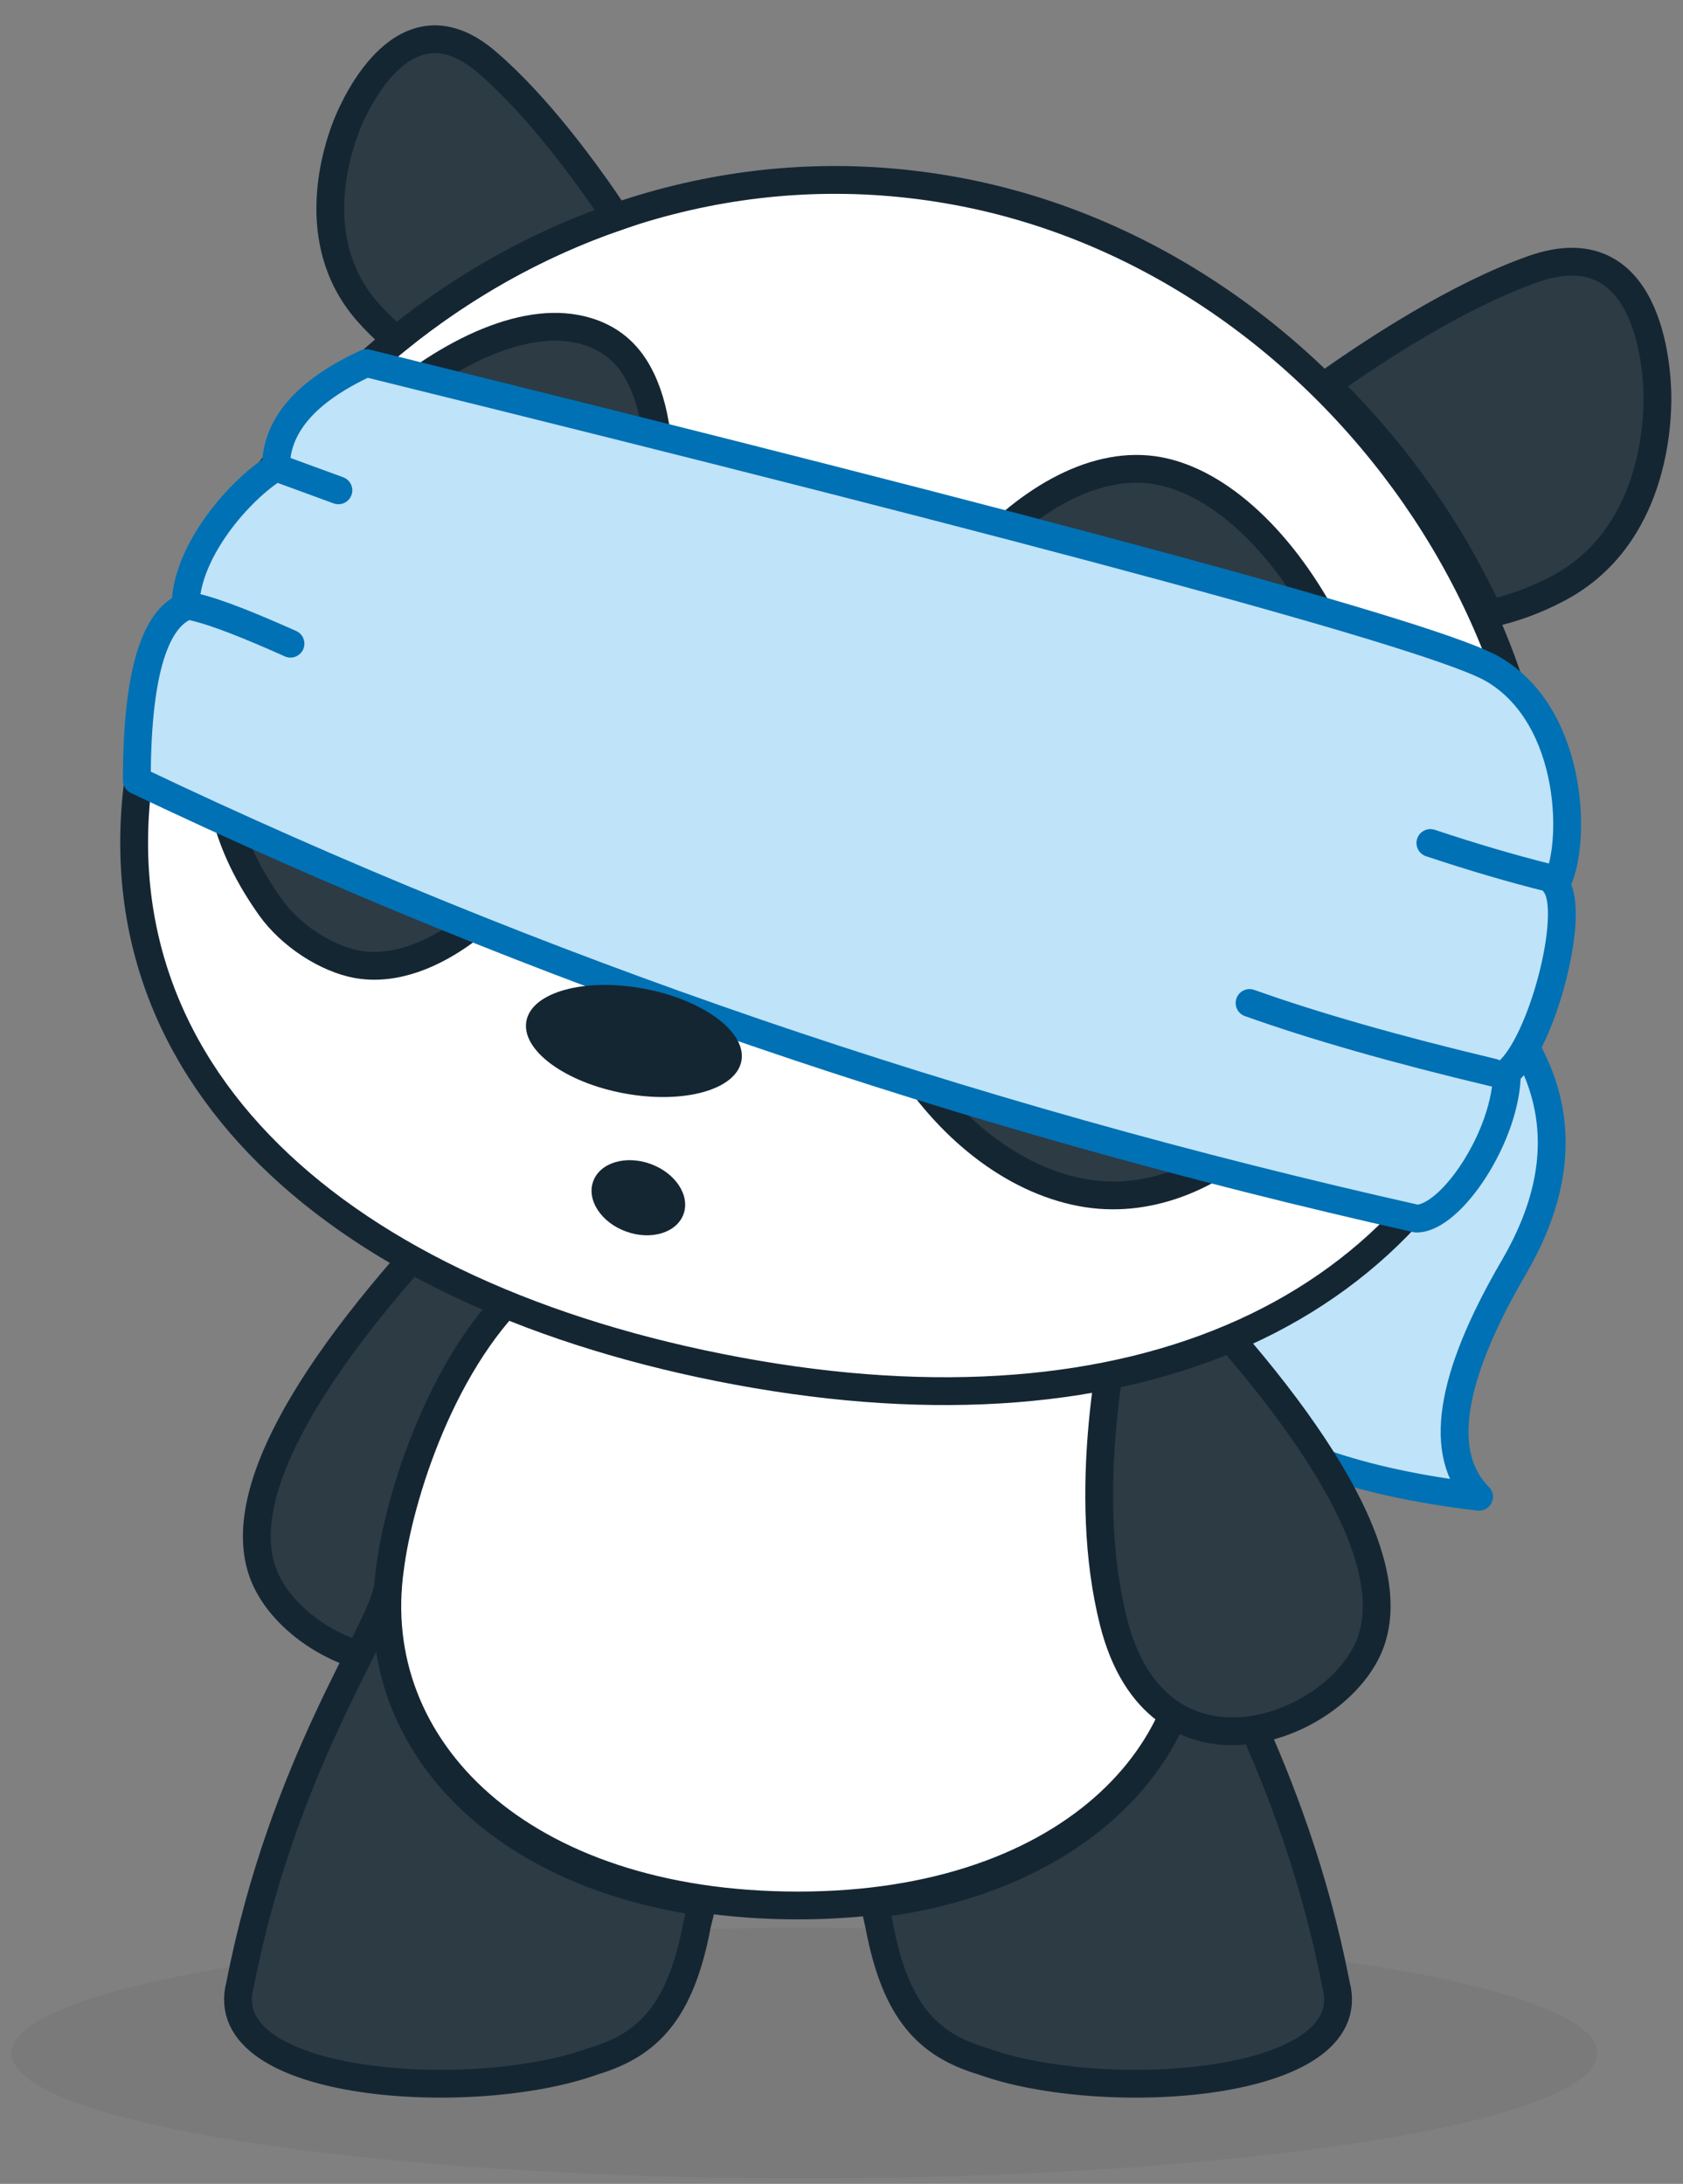 <svg width="121" height="157" viewBox="0 0 121 157" fill="none" xmlns="http://www.w3.org/2000/svg">
<rect x="0" y="0" width="121" height="157" fill="#808080" stroke="none"/>
<g clip-path="url(#clip0_4274_29493)">
<path fill-rule="evenodd" clip-rule="evenodd" d="M104.838 69.606C112.172 75.939 113.505 83.106 108.838 91.106C104.172 99.106 103.338 104.605 106.338 107.605C89.338 105.605 81.172 98.939 81.838 87.606" fill="#BFE3F9"/>
<path d="M104.838 69.606C112.172 75.939 113.505 83.106 108.838 91.106C104.172 99.106 103.338 104.605 106.338 107.605C89.338 105.605 81.172 98.939 81.838 87.606" stroke="#0071B4" stroke-width="2" stroke-linejoin="round"/>
<path d="M57.838 156.605C89.319 156.605 114.838 152.576 114.838 147.605C114.838 142.635 89.319 138.605 57.838 138.605C26.358 138.605 0.838 142.635 0.838 147.605C0.838 152.576 26.358 156.605 57.838 156.605Z" fill="black" fill-opacity="0.05"/>
<path fill-rule="evenodd" clip-rule="evenodd" d="M33.075 86.731C34.141 86.722 35.219 86.686 36.305 86.627C37.526 91.445 39.719 102.372 37.38 111.612C34.278 123.865 21.896 119.567 19.116 113.594C16.522 108.024 21.776 98.567 33.075 86.731Z" fill="#2D3B45" stroke="#152633" stroke-width="2"/>
<path fill-rule="evenodd" clip-rule="evenodd" d="M79.177 93.813C72.034 96.192 63.882 97.485 55.224 97.485C47.507 97.485 44.316 93.903 38.014 92.118C31.799 97.485 28.67 107.716 28.042 112.738C26.196 125.661 37.429 136.987 57.375 136.987C77.322 136.987 87.742 125.254 85.465 113.129C83.896 104.776 81.367 98.466 79.177 93.813Z" fill="white" stroke="#152633" stroke-width="2"/>
<path fill-rule="evenodd" clip-rule="evenodd" d="M85.491 114.151C87.016 124.805 78.757 134.964 62.871 136.895L63.206 138.401C64.379 144.659 66.726 147.005 70.637 148.179C79.242 151.307 98.015 150.134 96.059 142.703C93.973 132.013 90.451 122.495 85.491 114.151Z" fill="#2D3B45"/>
<path fill-rule="evenodd" clip-rule="evenodd" d="M96.059 142.703C92.93 126.668 86.018 117.099 85.627 113.97C87.151 124.624 78.757 134.964 62.871 136.895L63.206 138.401C64.379 144.659 66.726 147.005 70.637 148.179C79.242 151.307 98.015 150.134 96.059 142.703Z" stroke="#152633" stroke-width="2"/>
<path fill-rule="evenodd" clip-rule="evenodd" d="M27.87 114.151L27.813 114.152C27.422 117.281 20.382 126.667 17.253 142.703C15.297 150.134 34.071 151.307 42.675 148.178C46.586 147.005 48.933 144.658 50.106 138.4L50.425 137.097L50.441 136.737C35.386 134.52 26.975 125.017 27.87 114.151Z" fill="#2D3B45"/>
<path fill-rule="evenodd" clip-rule="evenodd" d="M84.366 91.731C95.665 103.567 100.919 113.024 98.325 118.594C95.544 124.567 83.163 128.865 80.061 116.612C77.722 107.372 79.916 96.445 81.136 91.627C82.222 91.686 83.3 91.722 84.366 91.731Z" fill="#2D3B45" stroke="#152633" stroke-width="2"/>
<path fill-rule="evenodd" clip-rule="evenodd" d="M27.87 114.151C27.422 117.281 20.382 126.667 17.253 142.703C15.297 150.134 34.071 151.307 42.675 148.178C46.586 147.005 48.933 144.658 50.106 138.4L50.425 137.097L50.441 136.737C35.386 134.52 26.975 125.017 27.87 114.151Z" stroke="#152633" stroke-width="2"/>
<path fill-rule="evenodd" clip-rule="evenodd" d="M10.253 54.15C14.733 29.97 40.214 8.451 68.783 13.744C97.352 19.036 116.442 49.855 109.315 72.987C102.713 94.411 81.637 103.863 53.068 98.57C24.499 93.278 5.994 77.14 10.253 54.15Z" fill="white" stroke="#152633" stroke-width="2"/>
<path fill-rule="evenodd" clip-rule="evenodd" d="M45.01 88.535C43.218 87.883 42.16 86.266 42.648 84.925C43.136 83.584 44.985 83.025 46.778 83.678C48.571 84.331 49.629 85.947 49.141 87.288C48.652 88.629 46.803 89.188 45.01 88.535Z" fill="#152633"/>
<path fill-rule="evenodd" clip-rule="evenodd" d="M77.79 85.734L77.791 85.734C87.003 87.441 96.595 78.328 99.016 65.264C100.134 59.224 98.84 51.743 95.542 45.296C92.282 38.924 87.671 34.66 83.302 33.85C74.526 32.224 63.886 44.558 61.343 58.285C59.068 70.564 67.709 83.866 77.79 85.734Z" fill="#2D3B45" stroke="#152633" stroke-width="2"/>
<path fill-rule="evenodd" clip-rule="evenodd" d="M69.876 57.272C72.201 57.03 74.394 59.797 74.773 63.451C75.152 67.105 73.575 70.262 71.25 70.504C68.924 70.745 66.732 67.979 66.353 64.325C65.973 60.671 67.551 57.513 69.876 57.272Z" fill="white"/>
<path fill-rule="evenodd" clip-rule="evenodd" d="M36.286 64.43C39.91 60.688 42.79 55.685 44.281 50.911C47.751 39.799 48.462 30.81 45.616 26.378C44.66 24.89 43.255 23.971 41.383 23.624C32.75 22.025 18.435 35.392 16.207 47.419C14.793 55.048 15.814 60.094 19.419 65.189C20.897 67.279 23.481 68.919 25.667 69.324C25.715 69.333 25.767 69.341 25.826 69.35C28.881 69.832 32.603 68.232 36.286 64.43Z" fill="#2D3B45" stroke="#152633" stroke-width="2"/>
<path fill-rule="evenodd" clip-rule="evenodd" d="M29.848 54.396C31.211 51.712 33.701 50.238 35.41 51.106C37.117 51.973 37.398 54.852 36.035 57.536C34.672 60.221 32.182 61.694 30.474 60.827C28.766 59.959 28.486 57.08 29.848 54.396Z" fill="white"/>
<path fill-rule="evenodd" clip-rule="evenodd" d="M107.052 44.119C104.23 38.04 100.263 32.405 95.359 27.643C98.876 25.143 104.79 21.277 110.176 19.362C118.515 16.397 119.131 26.351 119.16 28.407C119.189 30.462 118.91 38.61 112.083 42.265C110.308 43.215 108.604 43.788 107.052 44.119Z" fill="#2D3B45" stroke="#152633" stroke-width="2"/>
<path fill-rule="evenodd" clip-rule="evenodd" d="M26.358 22.337C21.983 17.276 24.279 10.617 24.939 8.968C25.599 7.319 29.176 -0.519 34.984 4.453C38.691 7.626 42.222 12.492 44.296 15.602C38.51 17.602 33.174 20.639 28.511 24.422C27.787 23.838 27.061 23.15 26.358 22.337Z" fill="#2D3B45" stroke="#152633" stroke-width="2"/>
<path fill-rule="evenodd" clip-rule="evenodd" d="M9.838 56.105C38.505 69.772 69.172 80.272 101.838 87.606C104.338 87.606 108.338 81.606 108.338 77.106C110.838 75.106 113.338 65.606 111.838 63.605C113.338 61.105 113.338 51.605 107.338 48.105C103.338 45.772 76.338 38.439 26.338 26.105C22.005 28.105 19.838 30.605 19.838 33.605C17.338 35.105 13.338 39.605 13.338 43.605C11.005 44.605 9.838 48.772 9.838 56.105Z" fill="#BFE3F9" stroke="#0071B4" stroke-width="2" stroke-linejoin="round"/>
<path d="M19.838 33.605C21.918 34.37 23.415 34.918 24.329 35.25" stroke="#0071B4" stroke-width="2" stroke-linecap="round"/>
<path d="M13.838 43.605C15.584 43.993 18.156 45.058 20.885 46.275" stroke="#0071B4" stroke-width="2" stroke-linecap="round"/>
<path d="M107.338 77.106C100.338 75.439 94.505 73.772 89.838 72.106" stroke="#0071B4" stroke-width="2" stroke-linecap="round"/>
<path d="M111.338 63.105C108.672 62.439 105.838 61.605 102.838 60.605" stroke="#0071B4" stroke-width="2" stroke-linecap="round"/>
<path fill-rule="evenodd" clip-rule="evenodd" d="M53.304 76.27C52.919 78.35 49.146 79.394 44.877 78.604C40.608 77.813 37.46 75.486 37.845 73.406C38.23 71.326 42.003 70.281 46.272 71.072C50.541 71.863 53.69 74.19 53.304 76.27Z" fill="#152633"/>
</g>
<defs>
<clipPath id="clip0_4274_29493">
<rect width="120" height="156" fill="white" transform="translate(0.5 0.857)"/>
</clipPath>
</defs>
</svg>
